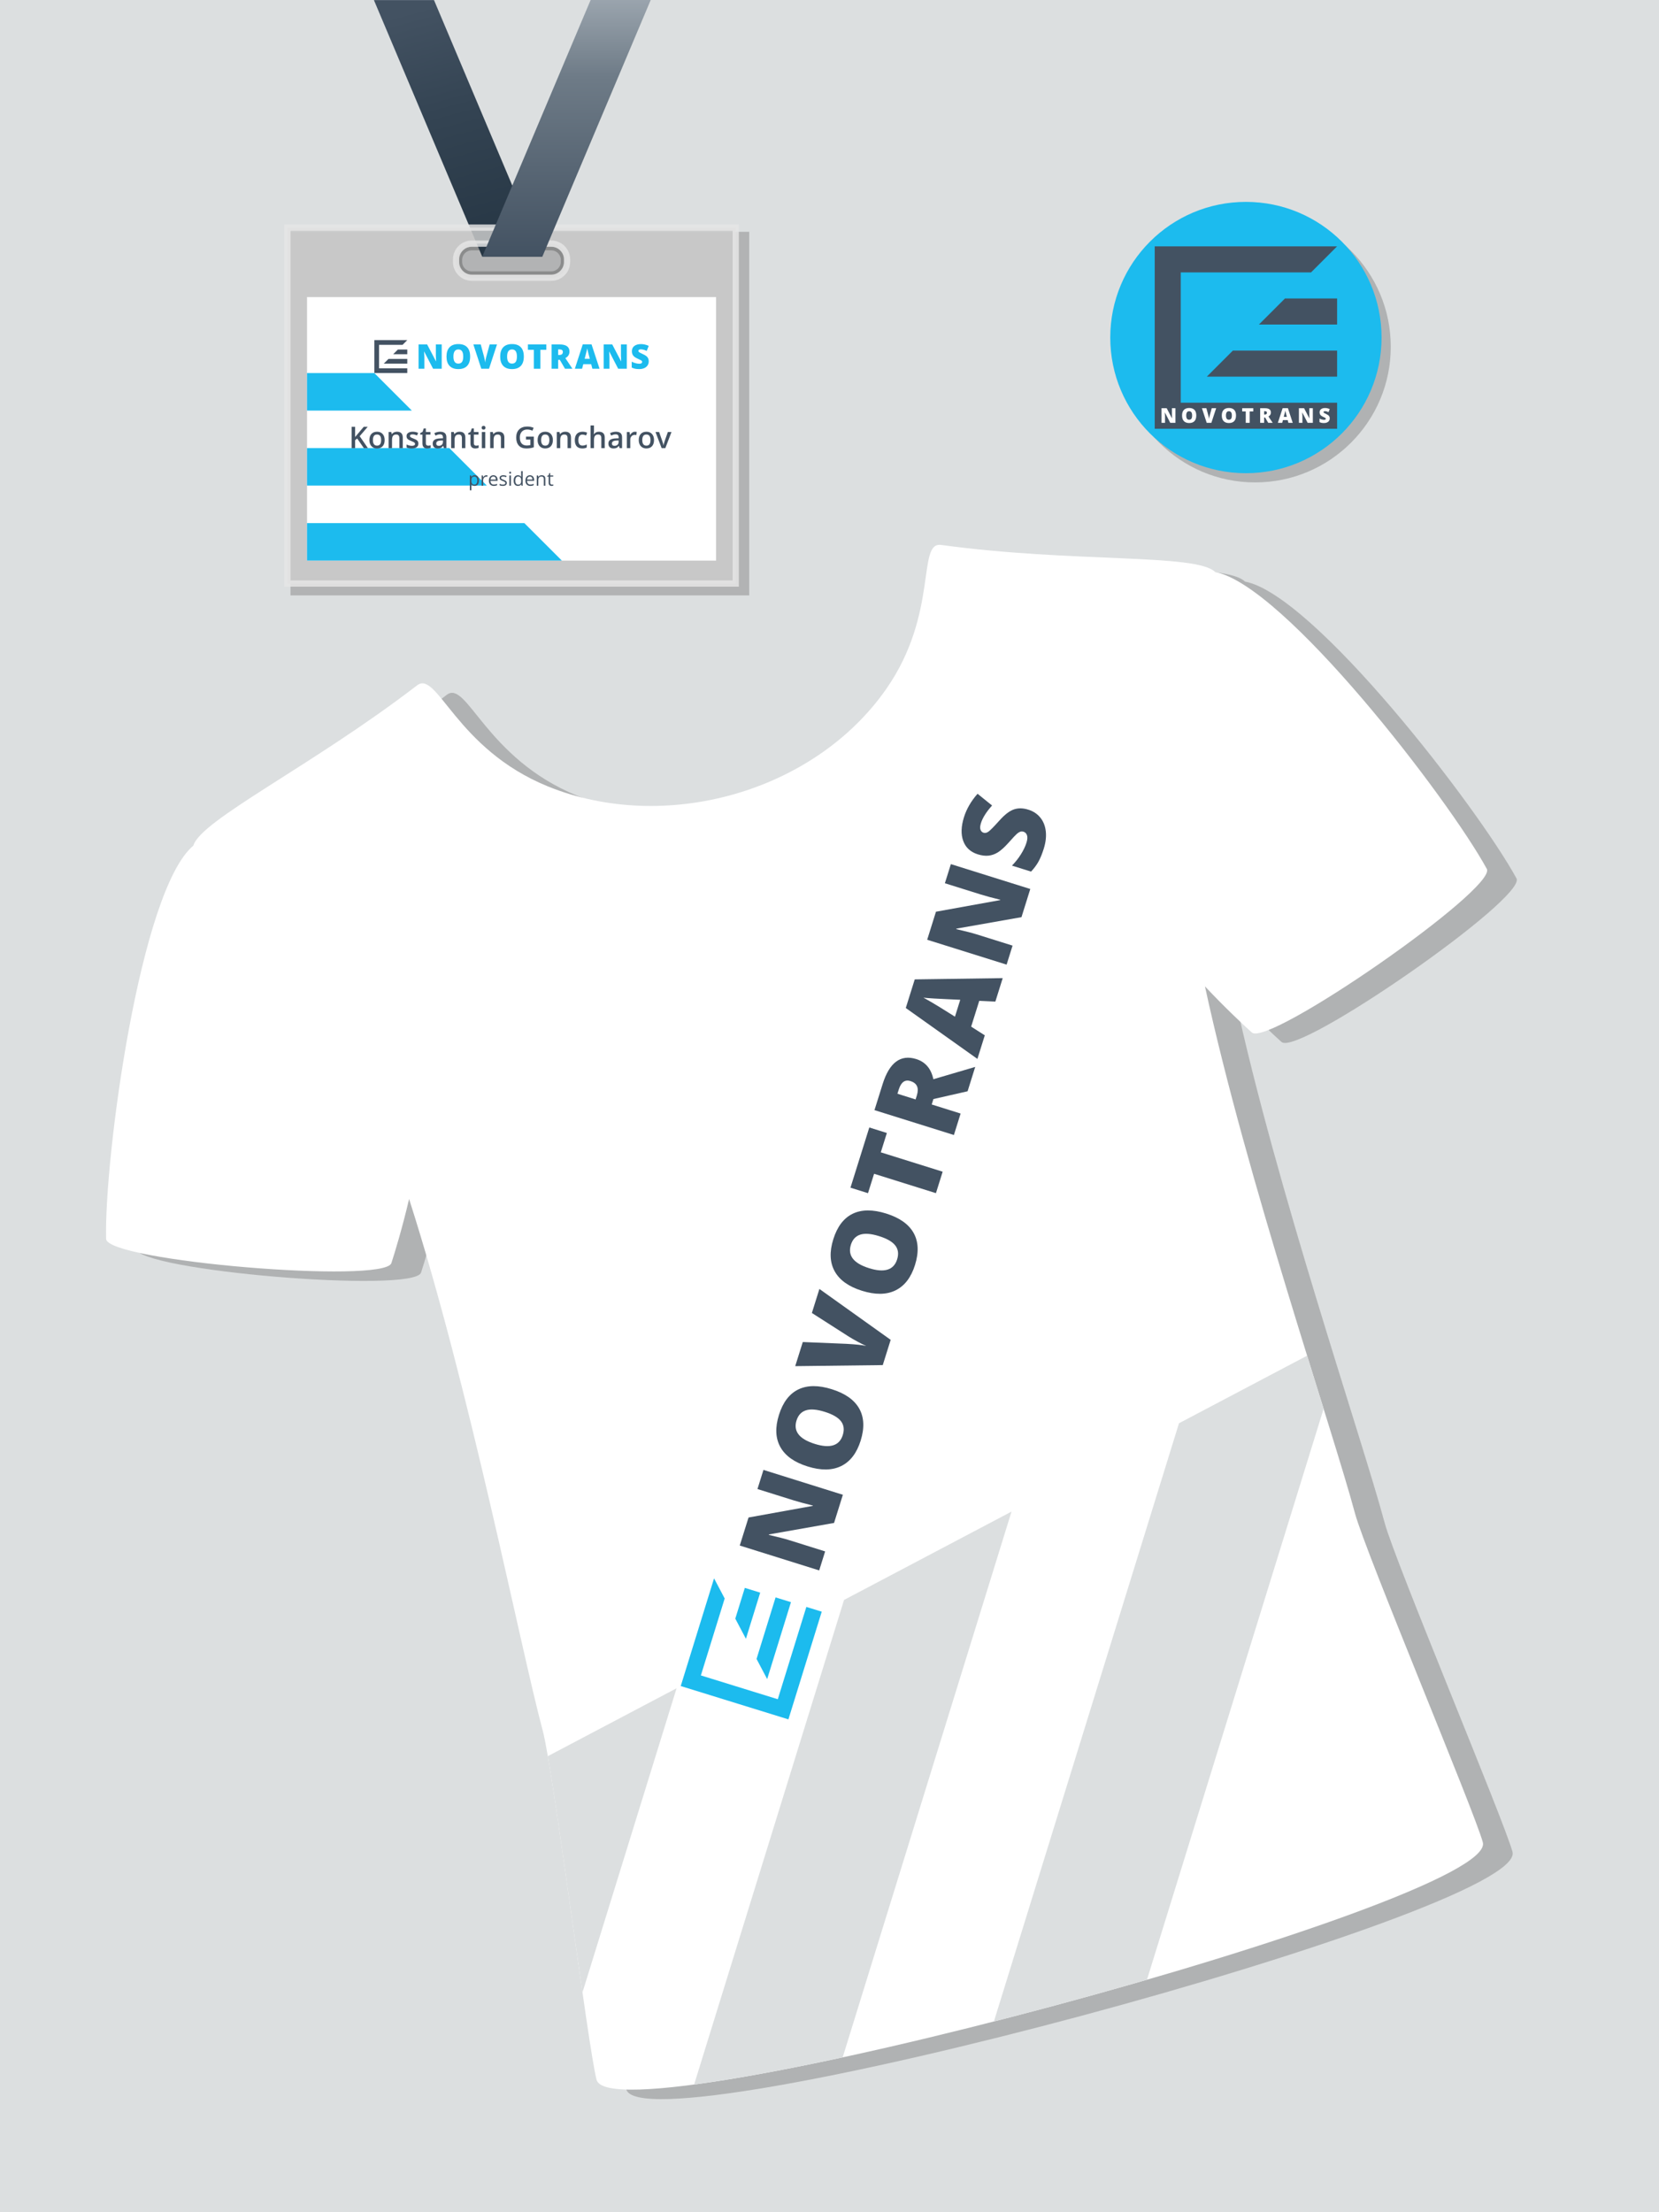 <?xml version="1.0" encoding="UTF-8"?>
<!DOCTYPE svg PUBLIC "-//W3C//DTD SVG 1.1//EN" "http://www.w3.org/Graphics/SVG/1.1/DTD/svg11.dtd">
<!-- Creator: CorelDRAW 2020 (64-Bit) -->
<svg xmlns="http://www.w3.org/2000/svg" xml:space="preserve" width="90mm" height="120mm" version="1.1" style="shape-rendering:geometricPrecision; text-rendering:geometricPrecision; image-rendering:optimizeQuality; fill-rule:evenodd; clip-rule:evenodd"
viewBox="0 0 4188.78 5585.04"
 xmlns:xlink="http://www.w3.org/1999/xlink"
 xmlns:xodm="http://www.corel.com/coreldraw/odm/2003">
 <defs>
  <style type="text/css">
   <![CDATA[
    .str0 {stroke:black;stroke-width:9.31;stroke-miterlimit:22.926;stroke-opacity:0.22}
    .str1 {stroke:#E6E6E6;stroke-width:15.76;stroke-miterlimit:22.926;stroke-opacity:0.839}
    .fil5 {fill:none}
    .fil2 {fill:#1CBBEE}
    .fil3 {fill:white}
    .fil8 {fill:white}
    .fil0 {fill:#DCDFE0}
    .fil12 {fill:#1CBBEE;fill-rule:nonzero}
    .fil13 {fill:#1CBBEE;fill-rule:nonzero}
    .fil11 {fill:white;fill-rule:nonzero}
    .fil10 {fill:#435262;fill-rule:nonzero}
    .fil4 {fill:gray;fill-opacity:0.451}
    .fil1 {fill:gray;fill-opacity:0.471}
    .fil7 {fill:#CCCCCC;fill-opacity:0.839}
    .fil6 {fill:url(#id0)}
    .fil9 {fill:url(#id1)}
   ]]>
  </style>
  <linearGradient id="id0" gradientUnits="userSpaceOnUse" x1="1239.05" y1="630.77" x2="1074.27" y2="17.32">
   <stop offset="0" style="stop-opacity:1; stop-color:#263644"/>
   <stop offset="0.58" style="stop-opacity:1; stop-color:#344453"/>
   <stop offset="1" style="stop-opacity:1; stop-color:#435262"/>
  </linearGradient>
  <linearGradient id="id1" gradientUnits="userSpaceOnUse" x1="1430.37" y1="647.72" x2="1430.37" y2="0">
   <stop offset="0" style="stop-opacity:1; stop-color:#435262"/>
   <stop offset="0.702" style="stop-opacity:1; stop-color:#6E7B87"/>
   <stop offset="1" style="stop-opacity:1; stop-color:#9AA4AD"/>
  </linearGradient>
 </defs>
 <g id="Layer_x0020_1">
  <rect class="fil0" x="-0" y="-0" width="4188.78" height="5585.05"/>
  <path class="fil1" d="M3169.04 532.95c189.15,0 342.49,153.34 342.49,342.49 0,189.15 -153.34,342.49 -342.49,342.49 -189.15,0 -342.49,-153.34 -342.49,-342.49 0,-189.15 153.34,-342.49 342.49,-342.49z"/>
  <circle class="fil2" cx="3145.77" cy="852.17" r="342.49"/>
  <path class="fil1" d="M563.07 2158.93c-134.8,112.46 -225.14,788.98 -220.26,992.76 1.35,56.22 702.8,114.53 720.32,61.11 8.1,-24.71 27.96,-89.99 44.69,-161.85 153.44,477.83 280.05,1128.07 337.56,1342.71 26.43,98.65 114.72,801.56 135.8,881 40.78,153.71 2278.88,-448.55 2237.7,-599.59 -21.62,-79.29 -296.45,-732.21 -322.89,-830.86 -57.45,-214.41 -272.51,-839.71 -378.67,-1330.01 49.98,53.29 99.15,99.26 118.36,116.46 41.87,37.5 620.2,-363.73 593.25,-413.09 -97.39,-178.43 -511.9,-716.71 -685.72,-749.38 -46.93,-47.51 -359.45,-22.76 -692.13,-68.5 -61.69,-8.48 -5.5,173.14 -138.67,363.86 -182.94,262.02 -560.73,365.45 -854.64,245.57 -232.23,-94.73 -278.77,-294.07 -329.75,-254.92 -265.4,203.84 -546.32,339.81 -564.97,404.72z"/>
  <path class="fil3" d="M488.15 2134.97c-134.8,112.47 -225.15,788.98 -220.26,992.76 1.35,56.22 702.8,114.54 720.31,61.12 8.1,-24.71 27.96,-89.99 44.69,-161.85 153.44,477.83 280.05,1128.07 337.57,1342.71 26.43,98.65 114.72,801.56 135.8,881 40.78,153.7 2278.88,-448.56 2237.7,-599.59 -21.63,-79.29 -296.46,-732.22 -322.89,-830.87 -57.45,-214.41 -272.51,-839.71 -378.67,-1330 49.98,53.29 99.15,99.26 118.36,116.46 41.87,37.5 620.2,-363.72 593.25,-413.08 -97.39,-178.43 -511.9,-716.71 -685.71,-749.38 -46.93,-47.51 -359.45,-22.76 -692.13,-68.5 -61.69,-8.48 -5.49,173.13 -138.66,363.86 -182.94,262.02 -560.73,365.44 -854.64,245.57 -232.23,-94.73 -278.77,-294.07 -329.75,-254.91 -265.4,203.84 -546.32,339.81 -564.97,404.71z"/>
  <path class="fil0" d="M1383.21 4433.68c22.42,129.92 59.14,400.78 87.44,596.63l237.66 -768.09 -325.11 171.46zm369.38 828.94c103.2,-13.73 232.29,-37.66 375.05,-68.52l426.34 -1377.88 -422.86 223.02 -378.54 1223.39zm756.91 -159.09c129.05,-33 260.19,-68.77 386.45,-105.4l446.01 -1441.47c-13.07,-42.06 -27.05,-86.96 -41.64,-134.06l-323.51 170.61 -467.32 1510.32z"/>
  <polygon class="fil4" points="733.41,585.22 1891.74,585.22 1891.74,1503.22 733.41,1503.22 "/>
  <path class="fil5 str0" d="M1190.95 627.4l200.88 0c15.81,0 28.76,12.94 28.76,28.76l0 4.84c0,15.81 -12.94,28.76 -28.76,28.76l-200.88 0c-15.81,0 -28.76,-12.95 -28.76,-28.76l0 -4.84c0,-15.82 12.95,-28.76 28.76,-28.76z"/>
  <polygon class="fil6" points="944.06,0.19 1095.78,0.19 1369.26,647.91 1217.53,647.91 "/>
  <path class="fil7 str1" d="M725.59 574.64l1132.05 0 0 898.63 -1132.05 0 0 -898.63zm465.68 40.44l200.69 0c21.84,0 39.7,17.86 39.7,39.7l0 6.67c0,21.84 -17.86,39.7 -39.7,39.7l-200.69 0c-21.84,0 -39.7,-17.86 -39.7,-39.7l0 -6.67c0,-21.83 17.86,-39.7 39.7,-39.7z"/>
  <rect class="fil8" x="775.19" y="750.06" width="1032.85" height="665.23"/>
  <polygon class="fil9" points="1642.97,0 1491.25,0 1217.77,647.72 1369.49,647.72 "/>
  <path class="fil10" d="M3376.04 621.91l-460.54 0 0 0 0 0 0 460.54 65.79 0 0 0 394.75 0 0 -65.79 -394.75 0 0 -328.96 328.95 0 65.79 -65.79zm0 263.16l-263.16 0 -65.79 65.79 328.95 0 0 -65.79zm0 -131.58l-131.58 0 -65.79 65.79 197.38 0 0 -65.79z"/>
  <path class="fil11" d="M2967.86 1067.51l-13.08 0 -13.48 -26.01 -0.23 0c0.32,4.09 0.47,7.21 0.47,9.36l0 16.64 -8.83 0 0 -36.92 13.03 0 13.43 25.66 0.15 0c-0.24,-3.72 -0.35,-6.71 -0.35,-8.96l0 -16.69 8.88 0 0 36.92z"/>
  <path id="1" class="fil11" d="M3191.73 1054.07l0 13.45 -9.97 0 0 -36.92 12.1 0c10.03,0 15.05,3.64 15.05,10.9 0,4.27 -2.09,7.58 -6.26,9.92l10.76 16.1 -11.31 0 -7.83 -13.45 -2.53 0zm0 -7.5l1.87 0c3.49,0 5.24,-1.54 5.24,-4.62 0,-2.54 -1.71,-3.81 -5.13,-3.81l-1.97 0 0 8.42z"/>
  <path id="2" class="fil11" d="M3253.08 1067.51l-1.81 -6.93 -12 0 -1.86 6.93 -10.96 0 12.04 -37.08 13.31 0 12.19 37.08 -10.91 0zm-3.89 -15.1l-1.59 -6.07c-0.37,-1.35 -0.82,-3.09 -1.35,-5.22 -0.53,-2.15 -0.88,-3.67 -1.04,-4.6 -0.15,0.87 -0.46,2.28 -0.89,4.25 -0.45,1.96 -1.44,5.85 -2.97,11.64l7.85 0z"/>
  <path id="3" class="fil11" d="M3314.75 1067.51l-13.08 0 -13.48 -26.01 -0.23 0c0.32,4.09 0.47,7.21 0.47,9.36l0 16.64 -8.83 0 0 -36.92 13.03 0 13.43 25.66 0.15 0c-0.24,-3.72 -0.35,-6.71 -0.35,-8.96l0 -16.69 8.88 0 0 36.92z"/>
  <path id="4" class="fil11" d="M3357.45 1056.31c0,2.29 -0.58,4.32 -1.74,6.1 -1.16,1.77 -2.83,3.16 -5.03,4.14 -2.19,0.99 -4.76,1.48 -7.69,1.48 -2.46,0 -4.52,-0.17 -6.19,-0.52 -1.66,-0.34 -3.39,-0.95 -5.19,-1.81l0 -8.89c1.89,0.97 3.88,1.73 5.93,2.29 2.05,0.54 3.94,0.82 5.65,0.82 1.48,0 2.57,-0.26 3.26,-0.77 0.69,-0.51 1.04,-1.17 1.04,-1.97 0,-0.51 -0.14,-0.95 -0.42,-1.33 -0.27,-0.38 -0.73,-0.76 -1.34,-1.14 -0.61,-0.39 -2.25,-1.18 -4.91,-2.38 -2.4,-1.1 -4.2,-2.15 -5.41,-3.18 -1.2,-1.02 -2.09,-2.21 -2.67,-3.53 -0.58,-1.33 -0.87,-2.9 -0.87,-4.72 0,-3.39 1.23,-6.05 3.7,-7.95 2.47,-1.9 5.88,-2.85 10.2,-2.85 3.82,0 7.71,0.88 11.69,2.65l-3.05 7.69c-3.45,-1.58 -6.43,-2.37 -8.94,-2.37 -1.29,0 -2.24,0.23 -2.83,0.69 -0.6,0.46 -0.89,1.03 -0.89,1.7 0,0.73 0.38,1.38 1.13,1.95 0.75,0.57 2.77,1.61 6.09,3.13 3.18,1.43 5.38,2.97 6.63,4.61 1.23,1.65 1.85,3.71 1.85,6.2z"/>
  <path id="5" class="fil11" d="M3020.46 1049.01c0,6.22 -1.52,10.94 -4.57,14.17 -3.04,3.23 -7.5,4.85 -13.38,4.85 -5.79,0 -10.23,-1.63 -13.32,-4.88 -3.09,-3.25 -4.63,-7.98 -4.63,-14.19 0,-6.14 1.53,-10.84 4.61,-14.08 3.07,-3.24 7.54,-4.86 13.39,-4.86 5.88,0 10.32,1.62 13.36,4.83 3.03,3.22 4.54,7.94 4.54,14.16zm-25.4 -0c0,7.13 2.48,10.7 7.45,10.7 2.52,0 4.4,-0.87 5.62,-2.6 1.22,-1.73 1.83,-4.43 1.83,-8.1 0,-3.69 -0.62,-6.41 -1.86,-8.17 -1.23,-1.75 -3.09,-2.63 -5.54,-2.63 -5,0 -7.5,3.6 -7.5,10.81z"/>
  <path id="6" class="fil11" d="M3059.48 1030.59l11.16 0 -12.1 36.92 -11.74 0 -12.05 -36.92 11.21 0 5.03 18.71c1.04,4.17 1.62,7.06 1.72,8.69 0.11,-1.17 0.35,-2.65 0.71,-4.41 0.35,-1.78 0.66,-3.16 0.93,-4.17l5.12 -18.82z"/>
  <path id="7" class="fil11" d="M3120.78 1049.01c0,6.22 -1.52,10.94 -4.57,14.17 -3.04,3.23 -7.5,4.85 -13.38,4.85 -5.79,0 -10.23,-1.63 -13.32,-4.88 -3.09,-3.25 -4.63,-7.98 -4.63,-14.19 0,-6.14 1.53,-10.84 4.61,-14.08 3.07,-3.24 7.54,-4.86 13.39,-4.86 5.88,0 10.32,1.62 13.36,4.83 3.03,3.22 4.54,7.94 4.54,14.16zm-25.4 -0c0,7.13 2.48,10.7 7.45,10.7 2.52,0 4.4,-0.87 5.62,-2.6 1.22,-1.73 1.83,-4.43 1.83,-8.1 0,-3.69 -0.62,-6.41 -1.86,-8.17 -1.23,-1.75 -3.09,-2.63 -5.54,-2.63 -5,0 -7.5,3.6 -7.5,10.81z"/>
  <polygon id="8" class="fil11" points="3155.35,1067.51 3145.38,1067.51 3145.38,1038.76 3136.36,1038.76 3136.36,1030.59 3164.35,1030.59 3164.35,1038.76 3155.35,1038.76 "/>
  <g id="_1423888657664">
   <path class="fil12" d="M1802.89 3984.77l-84.13 271.89 0 0 0 0 271.89 84.13 12.02 -38.84 0 0 72.11 -233.05 -38.84 -12.02 -72.11 233.05 -194.21 -60.1 60.1 -194.21 -26.82 -50.86zm155.37 48.07l-48.07 155.37 26.82 50.86 60.09 -194.21 -38.84 -12.02zm-77.68 -24.03l-24.04 77.68 26.82 50.86 36.06 -116.52 -38.84 -12.02z"/>
   <path class="fil10" d="M2128.12 3773.78l-22.23 71.08 -164.24 28.99 -0.35 1.23c22.75,5.23 39.97,9.65 51.68,13.32l90.39 28.33 -15.03 47.99 -200.54 -62.8 22.17 -70.79 162.24 -29.34 0.25 -0.79c-20.59,-5.07 -37.07,-9.49 -49.32,-13.36l-90.64 -28.38 15.13 -48.29 200.49 62.8z"/>
   <path id="1" class="fil10" d="M2352.45 2788.42l73 22.87 -16.97 54.17 -200.54 -62.8 20.58 -65.69c17.07,-54.51 45.36,-75.57 84.87,-63.21 23.23,7.29 37.65,24.27 43.25,50.88l105.66 -31.05 -19.25 61.48 -86.28 19.63 -4.32 13.73zm-40.69 -12.75l3.17 -10.15c5.91,-18.92 0.5,-31.01 -16.22,-36.27 -13.82,-4.31 -23.61,2.82 -29.42,21.34l-3.37 10.69 45.83 14.39z"/>
   <path id="2" class="fil10" d="M2513.17 2528.65l-40.68 -1.91 -20.44 65.15 34.43 21.95 -18.65 59.51 -180.84 -128.5 22.62 -72.26 222.11 -3.17 -18.55 59.22zm-88.66 -4.57l-35.62 -1.64c-7.95,-0.32 -18.16,-0.8 -30.66,-1.58 -12.52,-0.78 -21.44,-1.44 -26.74,-2.1 4.36,2.27 11.56,6.27 21.5,12.05 9.94,5.78 29.33,17.77 58.17,35.92l13.35 -42.65z"/>
   <path id="3" class="fil10" d="M2601.34 2244.41l-22.23 71.08 -164.24 28.99 -0.35 1.22c22.75,5.23 39.97,9.65 51.68,13.32l90.39 28.33 -15.03 47.99 -200.54 -62.8 22.17 -70.79 162.24 -29.34 0.25 -0.78c-20.59,-5.08 -37.06,-9.5 -49.32,-13.37l-90.64 -28.38 15.13 -48.29 200.49 62.8z"/>
   <path id="4" class="fil10" d="M2596.31 2044.07c12.45,3.86 22.54,10.48 30.16,19.83 7.67,9.3 12.35,20.75 13.97,34.34 1.62,13.55 -0.05,28.32 -5.05,44.35 -4.22,13.33 -8.67,24.26 -13.36,32.69 -4.7,8.47 -10.95,16.89 -18.69,25.21l-48.24 -15.13c8.52,-8.66 16.01,-18.1 22.47,-28.33 6.46,-10.24 11.16,-19.99 14.09,-29.35 2.53,-8.04 2.99,-14.37 1.39,-18.98 -1.6,-4.62 -4.64,-7.62 -9,-9.01 -2.75,-0.85 -5.4,-0.85 -7.95,0.02 -2.5,0.87 -5.36,2.63 -8.51,5.32 -3.15,2.69 -10.24,10.22 -21.22,22.65 -10.05,11.21 -18.91,19.17 -26.53,24.01 -7.62,4.78 -15.54,7.6 -23.74,8.51 -8.2,0.9 -17.27,-0.21 -27.12,-3.28 -18.48,-5.81 -30.76,-17.03 -36.88,-33.74 -6.13,-16.65 -5.52,-36.72 1.87,-60.25 6.5,-20.73 17.9,-40.43 34.25,-58.97l36.66 29.67c-14.48,16.1 -23.86,30.94 -28.12,44.51 -2.19,7.06 -2.55,12.55 -1.09,16.54 1.46,3.98 4,6.54 7.68,7.68 3.92,1.24 8.09,0.33 12.47,-2.8 4.38,-3.08 13.49,-12.32 27.38,-27.78 13.2,-14.83 25.31,-24.26 36.31,-28.14 11.01,-3.94 23.28,-3.8 36.81,0.47z"/>
   <path id="5" class="fil10" d="M2100.32 3507.32c33.72,10.57 56.78,26.85 69.17,48.92 12.34,22.03 13.53,49.02 3.56,80.93 -9.87,31.48 -26.24,52.82 -49.14,64.07 -22.91,11.26 -51.22,11.55 -84.95,0.99 -33.38,-10.43 -56.25,-26.74 -68.63,-48.96 -12.39,-22.22 -13.57,-49.22 -3.6,-81.03 9.97,-31.91 26.29,-53.36 48.89,-64.37 22.61,-10.97 50.88,-11.17 84.71,-0.55zm-43.21 137.95c38.73,12.15 62.36,4.72 70.79,-22.24 4.32,-13.73 2.79,-25.36 -4.54,-34.95 -7.33,-9.55 -21,-17.49 -40.9,-23.69 -20.05,-6.3 -35.89,-7.58 -47.54,-3.84 -11.69,3.74 -19.57,12.25 -23.79,25.63 -8.48,27.16 6.81,46.84 45.97,59.09z"/>
   <path id="6" class="fil10" d="M2049.91 3314.76l18.99 -60.64 179.96 128.49 -19.99 63.77 -221.03 2.64 19.1 -60.88 110.2 4.55c24.33,1.35 41.06,3.18 50.08,5.42 -6.22,-2.62 -13.82,-6.43 -22.78,-11.36 -9.02,-4.89 -16.02,-8.99 -21.06,-12.14l-93.48 -59.84z"/>
   <path id="7" class="fil10" d="M2237.56 3063.76c33.73,10.57 56.78,26.84 69.17,48.92 12.34,22.02 13.53,49.02 3.56,80.93 -9.87,31.48 -26.24,52.82 -49.14,64.07 -22.91,11.26 -51.22,11.55 -84.95,0.99 -33.38,-10.42 -56.25,-26.74 -68.64,-48.96 -12.39,-22.22 -13.57,-49.22 -3.6,-81.03 9.97,-31.91 26.29,-53.36 48.9,-64.37 22.61,-10.97 50.88,-11.17 84.7,-0.55zm-43.21 137.95c38.73,12.15 62.36,4.72 70.79,-22.24 4.31,-13.73 2.78,-25.36 -4.55,-34.95 -7.33,-9.55 -21,-17.49 -40.9,-23.69 -20.05,-6.3 -35.89,-7.58 -47.53,-3.84 -11.69,3.74 -19.57,12.25 -23.79,25.63 -8.48,27.16 6.81,46.84 45.98,59.09z"/>
   <polygon id="8" class="fil10" points="2380.11,2958.11 2363.14,3012.28 2206.96,2963.37 2191.59,3012.34 2147.32,2998.45 2194.89,2846.48 2239.21,2860.38 2223.93,2909.2 "/>
  </g>
  <path class="fil2" d="M945.23 941.91l94.68 94.68 -264.72 0 0 -94.68 170.04 0zm189.35 189.35l94.68 94.68 -454.07 0 0 -94.68 359.39 0zm189.36 189.36l94.68 94.68 -643.42 0 0 -94.68 548.74 0z"/>
  <path class="fil10" d="M1198.39 1226.73c-1.69,0 -3.23,-0.32 -4.63,-0.94 -1.39,-0.62 -2.57,-1.58 -3.51,-2.88l-0.28 0c0.19,1.51 0.28,2.95 0.28,4.31l0 10.65 -3.92 0 0 -37.56 3.19 0 0.55 3.54 0.19 0c1.01,-1.42 2.19,-2.45 3.53,-3.08 1.34,-0.63 2.88,-0.94 4.61,-0.94 3.44,0 6.1,1.18 7.97,3.53 1.87,2.35 2.8,5.65 2.8,9.89 0,4.26 -0.95,7.58 -2.85,9.94 -1.9,2.36 -4.54,3.54 -7.92,3.54zm-0.57 -23.55c-2.65,0 -4.57,0.74 -5.75,2.2 -1.19,1.47 -1.79,3.81 -1.82,7.01l0 0.87c0,3.64 0.61,6.25 1.82,7.82 1.21,1.58 3.17,2.36 5.85,2.36 2.24,0 4,-0.9 5.27,-2.72 1.27,-1.82 1.9,-4.31 1.9,-7.5 0,-3.23 -0.64,-5.71 -1.9,-7.44 -1.27,-1.73 -3.06,-2.59 -5.37,-2.59z"/>
  <path id="1" class="fil10" d="M1227.85 1199.83c1.14,0 2.18,0.1 3.09,0.28l-0.54 3.66c-1.08,-0.23 -2.02,-0.35 -2.84,-0.35 -2.09,0 -3.89,0.85 -5.38,2.55 -1.48,1.71 -2.23,3.83 -2.23,6.37l0 13.91 -3.93 0 0 -25.93 3.25 0 0.44 4.79 0.2 0c0.96,-1.69 2.11,-2.99 3.47,-3.9 1.36,-0.91 2.84,-1.37 4.48,-1.37z"/>
  <path id="2" class="fil10" d="M1246.76 1226.73c-3.84,0 -6.86,-1.17 -9.07,-3.5 -2.22,-2.34 -3.33,-5.58 -3.33,-9.74 0,-4.18 1.02,-7.5 3.09,-9.96 2.06,-2.47 4.82,-3.7 8.29,-3.7 3.25,0 5.83,1.07 7.72,3.21 1.89,2.14 2.84,4.96 2.84,8.46l0 2.49 -17.87 0c0.08,3.05 0.85,5.36 2.3,6.94 1.47,1.58 3.51,2.37 6.17,2.37 2.79,0 5.55,-0.58 8.28,-1.75l0 3.5c-1.39,0.61 -2.7,1.04 -3.94,1.3 -1.23,0.26 -2.73,0.39 -4.48,0.39zm-1.07 -23.6c-2.09,0 -3.74,0.67 -4.98,2.03 -1.24,1.35 -1.97,3.22 -2.19,5.62l13.55 0c0,-2.47 -0.55,-4.37 -1.66,-5.69 -1.11,-1.32 -2.68,-1.97 -4.73,-1.97z"/>
  <path id="3" class="fil10" d="M1279.72 1219.17c0,2.42 -0.9,4.28 -2.7,5.59 -1.8,1.31 -4.32,1.96 -7.58,1.96 -3.43,0 -6.11,-0.54 -8.04,-1.63l0 -3.65c1.25,0.63 2.58,1.13 4.01,1.49 1.43,0.36 2.81,0.54 4.13,0.54 2.05,0 3.63,-0.33 4.73,-0.98 1.11,-0.66 1.66,-1.65 1.66,-2.99 0,-1.01 -0.44,-1.87 -1.32,-2.59 -0.87,-0.72 -2.57,-1.56 -5.12,-2.54 -2.42,-0.91 -4.13,-1.69 -5.15,-2.36 -1.01,-0.67 -1.78,-1.43 -2.27,-2.29 -0.5,-0.85 -0.74,-1.87 -0.74,-3.06 0,-2.11 0.86,-3.78 2.57,-5.01 1.72,-1.22 4.08,-1.83 7.08,-1.83 2.79,0 5.52,0.57 8.18,1.71l-1.4 3.2c-2.6,-1.08 -4.96,-1.61 -7.07,-1.61 -1.87,0 -3.27,0.29 -4.22,0.87 -0.94,0.59 -1.42,1.39 -1.42,2.42 0,0.69 0.18,1.28 0.53,1.78 0.36,0.48 0.93,0.95 1.72,1.4 0.78,0.44 2.3,1.08 4.54,1.91 3.08,1.13 5.16,2.26 6.24,3.39 1.08,1.14 1.62,2.57 1.62,4.29z"/>
  <path id="4" class="fil10" d="M1290.04 1226.24l-3.92 0 0 -25.93 3.92 0 0 25.93zm-4.26 -32.98c0,-0.9 0.22,-1.55 0.67,-1.97 0.44,-0.42 0.99,-0.63 1.66,-0.63 0.63,0 1.18,0.21 1.63,0.64 0.46,0.43 0.69,1.08 0.69,1.96 0,0.89 -0.23,1.55 -0.69,1.98 -0.45,0.44 -1,0.66 -1.63,0.66 -0.67,0 -1.21,-0.22 -1.66,-0.66 -0.45,-0.43 -0.67,-1.09 -0.67,-1.98z"/>
  <path id="5" class="fil10" d="M1316.04 1222.77l-0.21 0c-1.82,2.64 -4.53,3.96 -8.14,3.96 -3.39,0 -6.03,-1.16 -7.93,-3.48 -1.88,-2.32 -2.83,-5.62 -2.83,-9.89 0,-4.28 0.94,-7.6 2.84,-9.97 1.89,-2.36 4.53,-3.56 7.91,-3.56 3.51,0 6.21,1.28 8.09,3.84l0.31 0 -0.16 -1.88 -0.09 -1.82 0 -10.57 3.92 0 0 36.84 -3.19 0 -0.53 -3.47zm-7.86 0.66c2.68,0 4.63,-0.73 5.84,-2.19 1.2,-1.47 1.81,-3.82 1.81,-7.07l0 -0.82c0,-3.68 -0.61,-6.3 -1.83,-7.87 -1.23,-1.57 -3.18,-2.36 -5.86,-2.36 -2.3,0 -4.06,0.89 -5.29,2.69 -1.22,1.79 -1.83,4.31 -1.83,7.59 0,3.31 0.61,5.81 1.82,7.5 1.21,1.69 3,2.54 5.35,2.54z"/>
  <path id="6" class="fil10" d="M1339.03 1226.73c-3.84,0 -6.86,-1.17 -9.07,-3.5 -2.22,-2.34 -3.33,-5.58 -3.33,-9.74 0,-4.18 1.02,-7.5 3.09,-9.96 2.06,-2.47 4.82,-3.7 8.29,-3.7 3.25,0 5.83,1.07 7.72,3.21 1.89,2.14 2.84,4.96 2.84,8.46l0 2.49 -17.87 0c0.08,3.05 0.85,5.36 2.3,6.94 1.47,1.58 3.51,2.37 6.17,2.37 2.79,0 5.55,-0.58 8.28,-1.75l0 3.5c-1.39,0.61 -2.7,1.04 -3.94,1.3 -1.23,0.26 -2.73,0.39 -4.48,0.39zm-1.07 -23.6c-2.09,0 -3.74,0.67 -4.98,2.03 -1.24,1.35 -1.97,3.22 -2.19,5.62l13.55 0c0,-2.47 -0.55,-4.37 -1.66,-5.69 -1.11,-1.32 -2.68,-1.97 -4.73,-1.97z"/>
  <path id="7" class="fil10" d="M1373.03 1226.24l0 -16.78c0,-2.12 -0.48,-3.69 -1.45,-4.73 -0.96,-1.04 -2.47,-1.56 -4.52,-1.56 -2.71,0 -4.7,0.74 -5.96,2.2 -1.27,1.47 -1.9,3.9 -1.9,7.27l0 13.6 -3.92 0 0 -25.93 3.19 0 0.64 3.54 0.2 0c0.81,-1.28 1.93,-2.27 3.38,-2.97 1.46,-0.7 3.07,-1.05 4.85,-1.05 3.13,0 5.48,0.75 7.06,2.26 1.58,1.5 2.36,3.92 2.36,7.23l0 16.92 -3.92 0z"/>
  <path id="8" class="fil10" d="M1393.39 1223.48c0.7,0 1.37,-0.05 2.02,-0.15 0.65,-0.1 1.15,-0.21 1.53,-0.32l0 3.01c-0.43,0.2 -1.05,0.37 -1.88,0.51 -0.82,0.13 -1.57,0.2 -2.24,0.2 -5.02,0 -7.52,-2.64 -7.52,-7.93l0 -15.43 -3.71 0 0 -1.89 3.71 -1.64 1.66 -5.53 2.27 0 0 6.01 7.53 0 0 3.05 -7.53 0 0 15.26c0,1.57 0.37,2.76 1.11,3.6 0.74,0.83 1.76,1.25 3.05,1.25z"/>
  <path class="fil10" d="M928.9 1131.42l-10.19 0 -16.9 -24.38 -5.18 4.24 0 20.14 -8.81 0 0 -53.84 8.81 0 0 25.7c2.4,-2.94 4.79,-5.78 7.18,-8.51l14.53 -17.19 10.02 0c-9.4,11.05 -16.14,18.91 -20.21,23.6l20.76 30.24z"/>
  <path id="1" class="fil10" d="M971.23 1110.99c0,6.66 -1.71,11.85 -5.11,15.58 -3.42,3.73 -8.17,5.6 -14.25,5.6 -3.81,0 -7.18,-0.86 -10.09,-2.58 -2.93,-1.72 -5.18,-4.18 -6.75,-7.41 -1.57,-3.22 -2.35,-6.95 -2.35,-11.19 0,-6.61 1.7,-11.77 5.08,-15.47 3.39,-3.71 8.17,-5.57 14.33,-5.57 5.9,0 10.56,1.9 14,5.7 3.43,3.79 5.15,8.91 5.15,15.34zm-29.64 0c0,9.4 3.47,14.1 10.42,14.1 6.89,0 10.32,-4.7 10.32,-14.1 0,-9.3 -3.46,-13.95 -10.38,-13.95 -3.64,0 -6.27,1.21 -7.91,3.61 -1.63,2.4 -2.45,5.86 -2.45,10.35z"/>
  <path id="2" class="fil10" d="M1016.99 1131.42l-8.68 0 0 -25.03c0,-3.14 -0.64,-5.48 -1.9,-7.02 -1.27,-1.55 -3.28,-2.33 -6.03,-2.33 -3.66,0 -6.33,1.08 -8.03,3.24 -1.69,2.16 -2.54,5.78 -2.54,10.86l0 20.28 -8.66 0 0 -40.72 6.78 0 1.22 5.33 0.44 0c1.23,-1.95 2.98,-3.44 5.23,-4.5 2.26,-1.06 4.78,-1.59 7.51,-1.59 9.78,0 14.67,4.98 14.67,14.92l0 26.55z"/>
  <path id="3" class="fil10" d="M1056.39 1119.83c0,3.97 -1.44,7.03 -4.35,9.15 -2.89,2.12 -7.05,3.19 -12.44,3.19 -5.43,0 -9.79,-0.83 -13.08,-2.48l0 -7.48c4.79,2.22 9.25,3.32 13.37,3.32 5.33,0 7.99,-1.61 7.99,-4.83 0,-1.03 -0.29,-1.88 -0.88,-2.57 -0.59,-0.69 -1.55,-1.4 -2.91,-2.14 -1.35,-0.74 -3.23,-1.57 -5.63,-2.51 -4.69,-1.81 -7.87,-3.63 -9.52,-5.44 -1.66,-1.82 -2.49,-4.18 -2.49,-7.08 0,-3.49 1.41,-6.19 4.22,-8.13 2.82,-1.92 6.64,-2.89 11.47,-2.89 4.79,0 9.31,0.97 13.59,2.92l-2.8 6.52c-4.38,-1.82 -8.08,-2.73 -11.08,-2.73 -4.57,0 -6.85,1.29 -6.85,3.9 0,1.28 0.59,2.36 1.78,3.24 1.2,0.89 3.8,2.11 7.8,3.66 3.36,1.29 5.8,2.49 7.33,3.57 1.52,1.08 2.65,2.32 3.39,3.74 0.74,1.41 1.1,3.1 1.1,5.06z"/>
  <path id="4" class="fil10" d="M1080.9 1125.16c2.11,0 4.22,-0.33 6.33,-0.99l0 6.53c-0.95,0.41 -2.2,0.77 -3.7,1.04 -1.51,0.29 -3.07,0.43 -4.69,0.43 -8.2,0 -12.29,-4.32 -12.29,-12.97l0 -21.94 -5.57 0 0 -3.84 5.97 -3.16 2.94 -8.61 5.34 0 0 9.05 11.6 0 0 6.56 -11.6 0 0 21.79c0,2.09 0.52,3.62 1.56,4.61 1.04,0.99 2.41,1.49 4.11,1.49z"/>
  <path id="5" class="fil10" d="M1120.84 1131.42l-1.74 -5.65 -0.29 0c-1.96,2.48 -3.93,4.17 -5.93,5.06 -1.99,0.89 -4.54,1.35 -7.66,1.35 -4,0 -7.13,-1.08 -9.36,-3.24 -2.25,-2.16 -3.36,-5.21 -3.36,-9.17 0,-4.2 1.56,-7.36 4.67,-9.5 3.12,-2.14 7.87,-3.3 14.24,-3.5l7.04 -0.22 0 -2.17c0,-2.6 -0.62,-4.55 -1.82,-5.85 -1.22,-1.29 -3.1,-1.94 -5.65,-1.94 -2.09,0 -4.08,0.3 -5.99,0.92 -1.92,0.62 -3.76,1.35 -5.53,2.17l-2.79 -6.18c2.2,-1.16 4.62,-2.04 7.25,-2.64 2.62,-0.61 5.1,-0.91 7.42,-0.91 5.19,0 9.1,1.13 11.73,3.39 2.64,2.25 3.96,5.81 3.96,10.65l0 27.43 -6.18 0zm-12.88 -5.88c3.14,0 5.67,-0.88 7.57,-2.64 1.89,-1.76 2.85,-4.22 2.85,-7.39l0 -3.55 -5.23 0.23c-4.07,0.13 -7.04,0.83 -8.88,2.05 -1.86,1.21 -2.79,3.08 -2.79,5.58 0,1.82 0.54,3.23 1.62,4.22 1.08,0.99 2.7,1.49 4.86,1.49z"/>
  <path id="6" class="fil10" d="M1174.94 1131.42l-8.68 0 0 -25.03c0,-3.14 -0.64,-5.48 -1.9,-7.02 -1.27,-1.55 -3.28,-2.33 -6.03,-2.33 -3.66,0 -6.33,1.08 -8.03,3.24 -1.69,2.16 -2.54,5.78 -2.54,10.86l0 20.28 -8.66 0 0 -40.72 6.78 0 1.22 5.33 0.44 0c1.23,-1.95 2.98,-3.44 5.23,-4.5 2.26,-1.06 4.78,-1.59 7.51,-1.59 9.78,0 14.67,4.98 14.67,14.92l0 26.55z"/>
  <path id="7" class="fil10" d="M1202.14 1125.16c2.11,0 4.22,-0.33 6.33,-0.99l0 6.53c-0.95,0.41 -2.2,0.77 -3.7,1.04 -1.51,0.29 -3.07,0.43 -4.69,0.43 -8.2,0 -12.29,-4.32 -12.29,-12.97l0 -21.94 -5.57 0 0 -3.84 5.97 -3.16 2.94 -8.61 5.34 0 0 9.05 11.6 0 0 6.56 -11.6 0 0 21.79c0,2.09 0.52,3.62 1.56,4.61 1.04,0.99 2.41,1.49 4.11,1.49z"/>
  <path id="8" class="fil10" d="M1225.26 1131.42l-8.65 0 0 -40.72 8.65 0 0 40.72zm-9.16 -51.5c0,-1.55 0.42,-2.74 1.27,-3.57 0.84,-0.84 2.05,-1.26 3.62,-1.26 1.52,0 2.71,0.41 3.56,1.26 0.84,0.83 1.27,2.02 1.27,3.57 0,1.47 -0.43,2.62 -1.27,3.48 -0.84,0.84 -2.03,1.27 -3.56,1.27 -1.57,0 -2.78,-0.42 -3.62,-1.27 -0.85,-0.86 -1.27,-2.01 -1.27,-3.48z"/>
  <path id="9" class="fil10" d="M1273.46 1131.42l-8.68 0 0 -25.03c0,-3.14 -0.64,-5.48 -1.9,-7.02 -1.27,-1.55 -3.28,-2.33 -6.03,-2.33 -3.66,0 -6.33,1.08 -8.03,3.24 -1.69,2.16 -2.54,5.78 -2.54,10.86l0 20.28 -8.66 0 0 -40.72 6.78 0 1.22 5.33 0.44 0c1.23,-1.95 2.98,-3.44 5.23,-4.5 2.26,-1.06 4.78,-1.59 7.51,-1.59 9.78,0 14.67,4.98 14.67,14.92l0 26.55z"/>
  <path id="10" class="fil10" d="M1328.02 1102.24l19.81 0 0 27.03c-3.24,1.06 -6.35,1.8 -9.33,2.24 -2.99,0.44 -6.21,0.67 -9.66,0.67 -8.16,0 -14.44,-2.41 -18.85,-7.24 -4.43,-4.83 -6.64,-11.63 -6.64,-20.42 0,-8.66 2.5,-15.45 7.47,-20.33 4.99,-4.9 11.84,-7.35 20.59,-7.35 5.62,0 10.95,1.08 15.97,3.24l-3.09 7.32c-4.37,-2.01 -8.74,-3.02 -13.11,-3.02 -5.74,0 -10.28,1.81 -13.62,5.41 -3.33,3.61 -5,8.54 -5,14.79 0,6.58 1.51,11.58 4.51,15 3.01,3.43 7.33,5.14 12.97,5.14 2.85,0 5.89,-0.35 9.14,-1.07l0 -13.86 -11.16 0 0 -7.54z"/>
  <path id="11" class="fil10" d="M1395.96 1110.99c0,6.66 -1.71,11.85 -5.11,15.58 -3.42,3.73 -8.17,5.6 -14.25,5.6 -3.81,0 -7.18,-0.86 -10.09,-2.58 -2.93,-1.72 -5.18,-4.18 -6.75,-7.41 -1.57,-3.22 -2.35,-6.95 -2.35,-11.19 0,-6.61 1.7,-11.77 5.08,-15.47 3.39,-3.71 8.17,-5.57 14.33,-5.57 5.9,0 10.56,1.9 14,5.7 3.43,3.79 5.15,8.91 5.15,15.34zm-29.64 0c0,9.4 3.47,14.1 10.42,14.1 6.89,0 10.32,-4.7 10.32,-14.1 0,-9.3 -3.46,-13.95 -10.38,-13.95 -3.64,0 -6.27,1.21 -7.91,3.61 -1.63,2.4 -2.45,5.86 -2.45,10.35z"/>
  <path id="12" class="fil10" d="M1441.73 1131.42l-8.68 0 0 -25.03c0,-3.14 -0.64,-5.48 -1.9,-7.02 -1.27,-1.55 -3.28,-2.33 -6.03,-2.33 -3.66,0 -6.33,1.08 -8.03,3.24 -1.69,2.16 -2.54,5.78 -2.54,10.86l0 20.28 -8.66 0 0 -40.72 6.78 0 1.22 5.33 0.44 0c1.23,-1.95 2.98,-3.44 5.23,-4.5 2.26,-1.06 4.78,-1.59 7.51,-1.59 9.78,0 14.67,4.98 14.67,14.92l0 26.55z"/>
  <path id="13" class="fil10" d="M1470.17 1132.18c-6.16,0 -10.83,-1.8 -14.04,-5.4 -3.21,-3.59 -4.8,-8.76 -4.8,-15.48 0,-6.86 1.67,-12.12 5.03,-15.81 3.35,-3.69 8.18,-5.53 14.52,-5.53 4.3,0 8.16,0.81 11.6,2.4l-2.61 6.98c-3.66,-1.42 -6.67,-2.14 -9.06,-2.14 -7.04,0 -10.56,4.67 -10.56,14.02 0,4.56 0.88,7.99 2.62,10.28 1.76,2.3 4.32,3.44 7.72,3.44 3.84,0 7.49,-0.95 10.93,-2.88l0 7.57c-1.55,0.92 -3.2,1.57 -4.95,1.96 -1.76,0.39 -3.88,0.59 -6.39,0.59z"/>
  <path id="14" class="fil10" d="M1526.93 1131.42l-8.68 0 0 -25.03c0,-3.14 -0.64,-5.48 -1.9,-7.02 -1.27,-1.55 -3.28,-2.33 -6.03,-2.33 -3.63,0 -6.31,1.08 -8.01,3.26 -1.71,2.17 -2.56,5.82 -2.56,10.92l0 20.21 -8.66 0 0 -57.31 8.66 0 0 14.55c0,2.33 -0.15,4.81 -0.44,7.47l0.55 0c1.18,-1.96 2.82,-3.48 4.91,-4.56 2.1,-1.08 4.55,-1.62 7.35,-1.62 9.86,0 14.8,4.98 14.8,14.92l0 26.55z"/>
  <path id="15" class="fil10" d="M1564.44 1131.42l-1.74 -5.65 -0.29 0c-1.96,2.48 -3.93,4.17 -5.93,5.06 -1.99,0.89 -4.54,1.35 -7.66,1.35 -4,0 -7.13,-1.08 -9.36,-3.24 -2.25,-2.16 -3.36,-5.21 -3.36,-9.17 0,-4.2 1.56,-7.36 4.67,-9.5 3.12,-2.14 7.87,-3.3 14.24,-3.5l7.04 -0.22 0 -2.17c0,-2.6 -0.62,-4.55 -1.82,-5.85 -1.22,-1.29 -3.1,-1.94 -5.65,-1.94 -2.09,0 -4.08,0.3 -5.99,0.92 -1.92,0.62 -3.76,1.35 -5.53,2.17l-2.79 -6.18c2.2,-1.16 4.62,-2.04 7.25,-2.64 2.62,-0.61 5.1,-0.91 7.42,-0.91 5.19,0 9.1,1.13 11.73,3.39 2.64,2.25 3.96,5.81 3.96,10.65l0 27.43 -6.18 0zm-12.88 -5.88c3.14,0 5.67,-0.88 7.57,-2.64 1.89,-1.76 2.85,-4.22 2.85,-7.39l0 -3.55 -5.23 0.23c-4.07,0.13 -7.04,0.83 -8.88,2.05 -1.86,1.21 -2.79,3.08 -2.79,5.58 0,1.82 0.54,3.23 1.62,4.22 1.08,0.99 2.7,1.49 4.86,1.49z"/>
  <path id="16" class="fil10" d="M1603.35 1089.95c1.75,0 3.18,0.13 4.31,0.37l-0.86 8.07c-1.22,-0.29 -2.5,-0.44 -3.82,-0.44 -3.46,0 -6.26,1.13 -8.41,3.38 -2.15,2.26 -3.22,5.2 -3.22,8.81l0 21.29 -8.66 0 0 -40.72 6.78 0 1.14 7.17 0.44 0c1.35,-2.43 3.12,-4.36 5.28,-5.79 2.17,-1.42 4.51,-2.14 7.01,-2.14z"/>
  <path id="17" class="fil10" d="M1651.33 1110.99c0,6.66 -1.71,11.85 -5.11,15.58 -3.42,3.73 -8.17,5.6 -14.25,5.6 -3.81,0 -7.18,-0.86 -10.09,-2.58 -2.93,-1.72 -5.18,-4.18 -6.75,-7.41 -1.57,-3.22 -2.35,-6.95 -2.35,-11.19 0,-6.61 1.7,-11.77 5.08,-15.47 3.39,-3.71 8.17,-5.57 14.33,-5.57 5.9,0 10.56,1.9 14,5.7 3.43,3.79 5.15,8.91 5.15,15.34zm-29.64 0c0,9.4 3.47,14.1 10.42,14.1 6.89,0 10.32,-4.7 10.32,-14.1 0,-9.3 -3.46,-13.95 -10.38,-13.95 -3.64,0 -6.27,1.21 -7.91,3.61 -1.63,2.4 -2.45,5.86 -2.45,10.35z"/>
  <path id="18" class="fil10" d="M1670.54 1131.42l-15.46 -40.72 9.14 0 8.27 23.68c1.43,3.97 2.29,7.19 2.57,9.64l0.3 0c0.21,-1.76 1.08,-4.98 2.58,-9.64l8.28 -23.68 9.2 0 -15.54 40.72 -9.35 0z"/>
  <g id="_1423888591040">
   <path class="fil10" d="M1028.31 858.68l-83.1 0 0 0 0 0 0 83.09 11.87 0 0 0 71.22 0 0 -11.87 -71.22 0 0 -59.35 59.35 0 11.87 -11.87zm0 47.48l-47.48 0 -11.87 11.87 59.36 0 0 -11.87zm0 -23.74l-23.74 0 -11.87 11.87 35.61 0 0 -11.87z"/>
   <path class="fil13" d="M1115.24 930.95l-21.74 0 -22.41 -43.23 -0.37 0c0.53,6.8 0.79,11.99 0.79,15.57l0 27.66 -14.68 0 0 -61.37 21.66 0 22.32 42.65 0.26 0c-0.4,-6.19 -0.59,-11.15 -0.59,-14.9l0 -27.75 14.77 0 0 61.37z"/>
   <path id="1" class="fil13" d="M1409.31 908.6l0 22.35 -16.57 0 0 -61.37 20.12 0c16.67,0 25.01,6.05 25.01,18.12 0,7.1 -3.47,12.6 -10.4,16.49l17.88 26.76 -18.8 0 -13.02 -22.35 -4.21 0zm0 -12.46l3.11 0c5.8,0 8.71,-2.56 8.71,-7.67 0,-4.23 -2.85,-6.33 -8.54,-6.33l-3.28 0 0 14.01z"/>
   <path id="2" class="fil13" d="M1495.69 930.95l-3.01 -11.52 -19.94 0 -3.1 11.52 -18.22 0 20.01 -61.63 22.12 0 20.27 61.63 -18.14 0zm-6.46 -25.1l-2.64 -10.09c-0.61,-2.23 -1.36,-5.12 -2.25,-8.68 -0.87,-3.57 -1.46,-6.1 -1.73,-7.65 -0.26,1.43 -0.76,3.78 -1.49,7.06 -0.74,3.27 -2.39,9.73 -4.94,19.35l13.05 0z"/>
   <path id="3" class="fil13" d="M1582.59 930.95l-21.74 0 -22.41 -43.23 -0.37 0c0.53,6.8 0.79,11.99 0.79,15.57l0 27.66 -14.68 0 0 -61.37 21.66 0 22.32 42.65 0.26 0c-0.4,-6.19 -0.59,-11.15 -0.59,-14.9l0 -27.75 14.77 0 0 61.37z"/>
   <path id="4" class="fil13" d="M1637.96 912.33c0,3.81 -0.96,7.19 -2.89,10.14 -1.94,2.95 -4.71,5.24 -8.35,6.89 -3.64,1.63 -7.91,2.45 -12.79,2.45 -4.09,0 -7.52,-0.29 -10.29,-0.86 -2.76,-0.57 -5.65,-1.58 -8.64,-3.01l0 -14.79c3.15,1.62 6.45,2.88 9.85,3.8 3.41,0.9 6.55,1.36 9.4,1.36 2.47,0 4.27,-0.43 5.42,-1.28 1.14,-0.84 1.72,-1.95 1.72,-3.28 0,-0.84 -0.23,-1.57 -0.7,-2.21 -0.46,-0.63 -1.2,-1.26 -2.22,-1.9 -1.01,-0.64 -3.74,-1.96 -8.16,-3.96 -4,-1.82 -6.99,-3.58 -9,-5.28 -1.99,-1.71 -3.48,-3.67 -4.44,-5.87 -0.96,-2.21 -1.45,-4.83 -1.45,-7.85 0,-5.65 2.05,-10.06 6.16,-13.22 4.11,-3.16 9.77,-4.74 16.96,-4.74 6.34,0 12.82,1.46 19.43,4.4l-5.07 12.78c-5.74,-2.62 -10.69,-3.94 -14.86,-3.94 -2.15,0 -3.72,0.39 -4.7,1.14 -0.99,0.76 -1.48,1.71 -1.48,2.83 0,1.2 0.63,2.29 1.88,3.23 1.24,0.95 4.61,2.68 10.13,5.2 5.29,2.38 8.95,4.94 11.02,7.67 2.05,2.73 3.08,6.16 3.08,10.3z"/>
   <path id="5" class="fil13" d="M1187.05 900.2c0,10.33 -2.52,18.18 -7.6,23.55 -5.05,5.37 -12.48,8.07 -22.25,8.07 -9.62,0 -17,-2.71 -22.14,-8.11 -5.13,-5.4 -7.69,-13.27 -7.69,-23.58 0,-10.21 2.55,-18.02 7.67,-23.41 5.1,-5.39 12.52,-8.08 22.26,-8.08 9.77,0 17.16,2.68 22.21,8.02 5.04,5.34 7.55,13.19 7.55,23.54zm-42.22 -0.02c0,11.86 4.12,17.79 12.38,17.79 4.2,0 7.32,-1.45 9.34,-4.32 2.03,-2.88 3.05,-7.36 3.05,-13.47 0,-6.13 -1.03,-10.66 -3.1,-13.58 -2.05,-2.92 -5.13,-4.38 -9.21,-4.38 -8.31,0 -12.46,5.99 -12.46,17.96z"/>
   <path id="6" class="fil13" d="M1236.3 869.58l18.55 0 -20.12 61.37 -19.51 0 -20.03 -61.37 18.64 0 8.35 31.1c1.73,6.92 2.69,11.73 2.87,14.44 0.19,-1.95 0.59,-4.4 1.17,-7.34 0.59,-2.95 1.1,-5.26 1.55,-6.93l8.53 -31.27z"/>
   <path id="7" class="fil13" d="M1322.6 900.2c0,10.33 -2.52,18.18 -7.6,23.55 -5.05,5.37 -12.48,8.07 -22.25,8.07 -9.62,0 -17,-2.71 -22.14,-8.11 -5.13,-5.4 -7.69,-13.27 -7.69,-23.58 0,-10.21 2.55,-18.02 7.67,-23.41 5.1,-5.39 12.52,-8.08 22.26,-8.08 9.77,0 17.16,2.68 22.21,8.02 5.04,5.34 7.55,13.19 7.55,23.54zm-42.22 -0.02c0,11.86 4.12,17.79 12.38,17.79 4.2,0 7.32,-1.45 9.34,-4.32 2.03,-2.88 3.05,-7.36 3.05,-13.47 0,-6.13 -1.03,-10.66 -3.1,-13.58 -2.05,-2.92 -5.13,-4.38 -9.21,-4.38 -8.31,0 -12.46,5.99 -12.46,17.96z"/>
   <polygon id="8" class="fil13" points="1364.46,930.95 1347.88,930.95 1347.88,883.16 1332.88,883.16 1332.88,869.58 1379.41,869.58 1379.41,883.16 1364.46,883.16 "/>
  </g>
 </g>
</svg>
